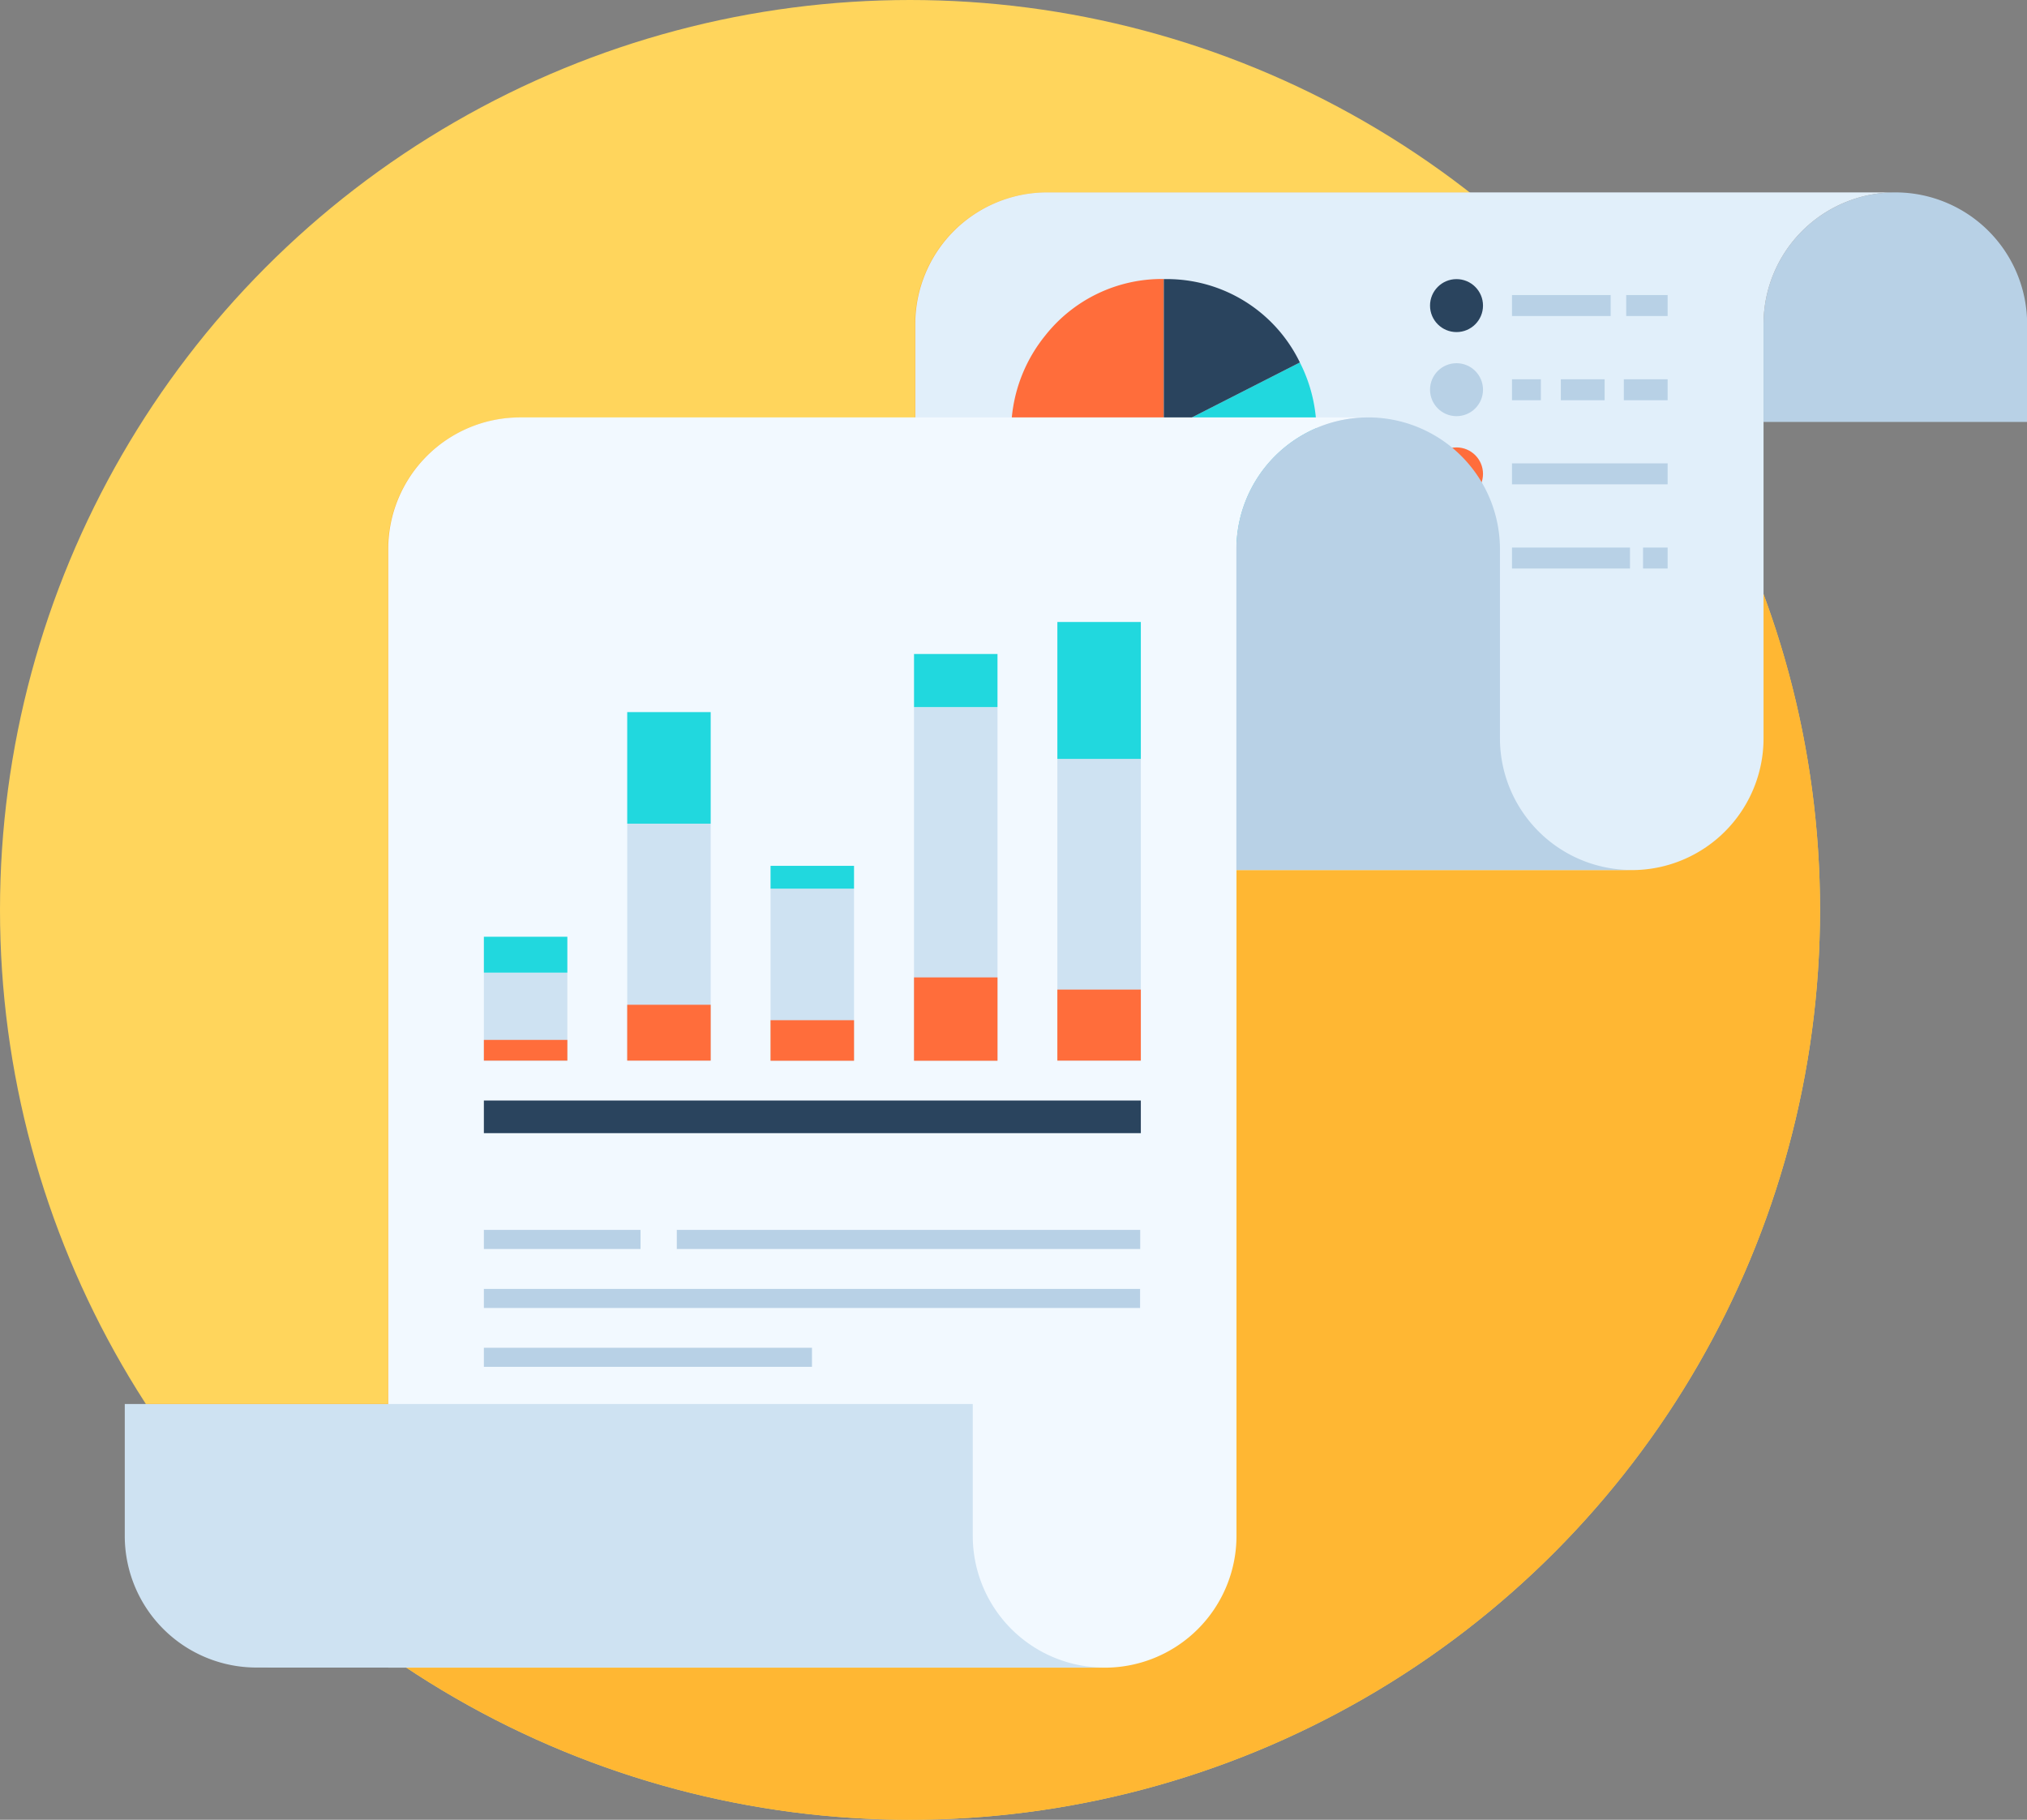 <svg xmlns="http://www.w3.org/2000/svg" viewBox="0 0 161.49 145"><rect x="0" y="0" width="161.49" height="145" fill="#808080" stroke="none"/><defs><style>.a{fill:#ffd55c;}.b{fill:#ffb733;}.c{fill:#b8d1e6;}.d{fill:#e1effa;}.e{fill:#ff6d3b;}.f{fill:#21d8de;}.g{fill:#2a445e;}.h{fill:#f2f9ff;}.i{fill:#cee2f2;}</style></defs><title>img-reporting</title><circle class="a" cx="72.5" cy="72.5" r="72.5"/><path class="b" d="M942.5,870a72.49,72.49,0,0,1-112.63,60.37c-0.49-.31-1-0.64-1.44-1q-1.51-1-3-2.19a72.44,72.44,0,0,1-16.33-17.83h19.3V841.26a10.5,10.5,0,0,1,10.5-10.49h31.49v-7.44a10.5,10.5,0,0,1,10.5-10.5h33.66A72.34,72.34,0,0,1,942.5,870Z" transform="translate(-797.5 -797.5)"/><path class="c" d="M948.5,812.83a10.5,10.5,0,0,0-10.5,10.5v7.79h21v-7.79A10.5,10.5,0,0,0,948.5,812.83Z" transform="translate(-797.5 -797.5)"/><path class="d" d="M880.92,812.83a10.5,10.5,0,0,0-10.5,10.5v43.5H927.5a10.5,10.5,0,0,0,10.5-10.5v-33a10.5,10.5,0,0,1,10.5-10.5H880.92Z" transform="translate(-797.5 -797.5)"/><path class="e" d="M890.22,831.9l-7.65,9.45a12.16,12.16,0,0,1-1.8-17.11,11.85,11.85,0,0,1,9.45-4.51V831.9Z" transform="translate(-797.5 -797.5)"/><path class="c" d="M890.22,831.9L889.16,844a11.72,11.72,0,0,1-6.59-2.66Z" transform="translate(-797.5 -797.5)"/><path class="f" d="M890.22,831.9l10.84-5.52a12.16,12.16,0,0,1-5.32,16.36,11.68,11.68,0,0,1-6.58,1.28Z" transform="translate(-797.5 -797.5)"/><path class="g" d="M890.22,831.9V819.74a11.77,11.77,0,0,1,10.84,6.64Z" transform="translate(-797.5 -797.5)"/><rect class="c" x="120.46" y="23.51" width="7.86" height="1.67"/><rect class="c" x="129.56" y="23.51" width="3.3" height="1.67"/><rect class="c" x="120.46" y="36.92" width="12.4" height="1.67"/><rect class="c" x="130.9" y="43.63" width="1.96" height="1.67"/><rect class="c" x="120.46" y="43.63" width="9.4" height="1.67"/><rect class="c" x="120.46" y="30.22" width="2.3" height="1.67"/><rect class="c" x="124.35" y="30.22" width="3.49" height="1.67"/><rect class="c" x="129.37" y="30.22" width="3.49" height="1.67"/><circle class="g" cx="116.04" cy="24.35" r="2.11"/><circle class="c" cx="116.04" cy="31.05" r="2.11"/><circle class="e" cx="116.04" cy="37.76" r="2.11"/><circle class="f" cx="116.04" cy="44.46" r="2.11"/><path class="h" d="M906.51,830.77a10.5,10.5,0,0,0-10.5,10.5v78.61a10.5,10.5,0,0,1-10.5,10.5H828.43V841.26a10.5,10.5,0,0,1,10.5-10.5h67.58Z" transform="translate(-797.5 -797.5)"/><rect class="i" x="38.55" y="77.5" width="6.65" height="7.02"/><rect class="i" x="49.97" y="65.63" width="6.65" height="18.88"/><rect class="i" x="61.39" y="70.81" width="6.65" height="13.7"/><rect class="i" x="72.82" y="56.34" width="6.65" height="28.17"/><rect class="i" x="84.24" y="60.47" width="6.65" height="24.04"/><rect class="e" x="38.55" y="82.86" width="6.65" height="1.65"/><rect class="e" x="49.97" y="80.06" width="6.65" height="4.45"/><rect class="e" x="61.39" y="81.29" width="6.65" height="3.23"/><rect class="e" x="72.82" y="77.88" width="6.65" height="6.64"/><rect class="e" x="84.24" y="78.85" width="6.65" height="5.66"/><rect class="f" x="38.55" y="74.64" width="6.65" height="2.86"/><rect class="f" x="49.97" y="56.74" width="6.65" height="8.89"/><rect class="f" x="61.39" y="68.99" width="6.65" height="1.82"/><rect class="f" x="72.82" y="52.11" width="6.65" height="4.23"/><rect class="f" x="84.24" y="49.56" width="6.65" height="10.91"/><rect class="g" x="38.55" y="87.69" width="52.34" height="2.6"/><rect class="c" x="53.92" y="98" width="36.92" height="1.52"/><rect class="c" x="38.55" y="98" width="12.48" height="1.52"/><rect class="c" x="38.55" y="102.7" width="52.28" height="1.52"/><rect class="c" x="38.55" y="107.39" width="26.14" height="1.52"/><path class="c" d="M917,856.33V841.26a10.5,10.5,0,0,0-21,0v25.56H927.5A10.5,10.5,0,0,1,917,856.33Z" transform="translate(-797.5 -797.5)"/><path class="i" d="M828.43,919.87v10.5h-10.5A10.49,10.49,0,0,0,828.43,919.87Z" transform="translate(-797.5 -797.5)"/><path class="i" d="M885.52,930.37H817.94a10.49,10.49,0,0,1-10.5-10.5V909.37H875v10.51A10.49,10.49,0,0,0,885.52,930.37Z" transform="translate(-797.5 -797.5)"/></svg>